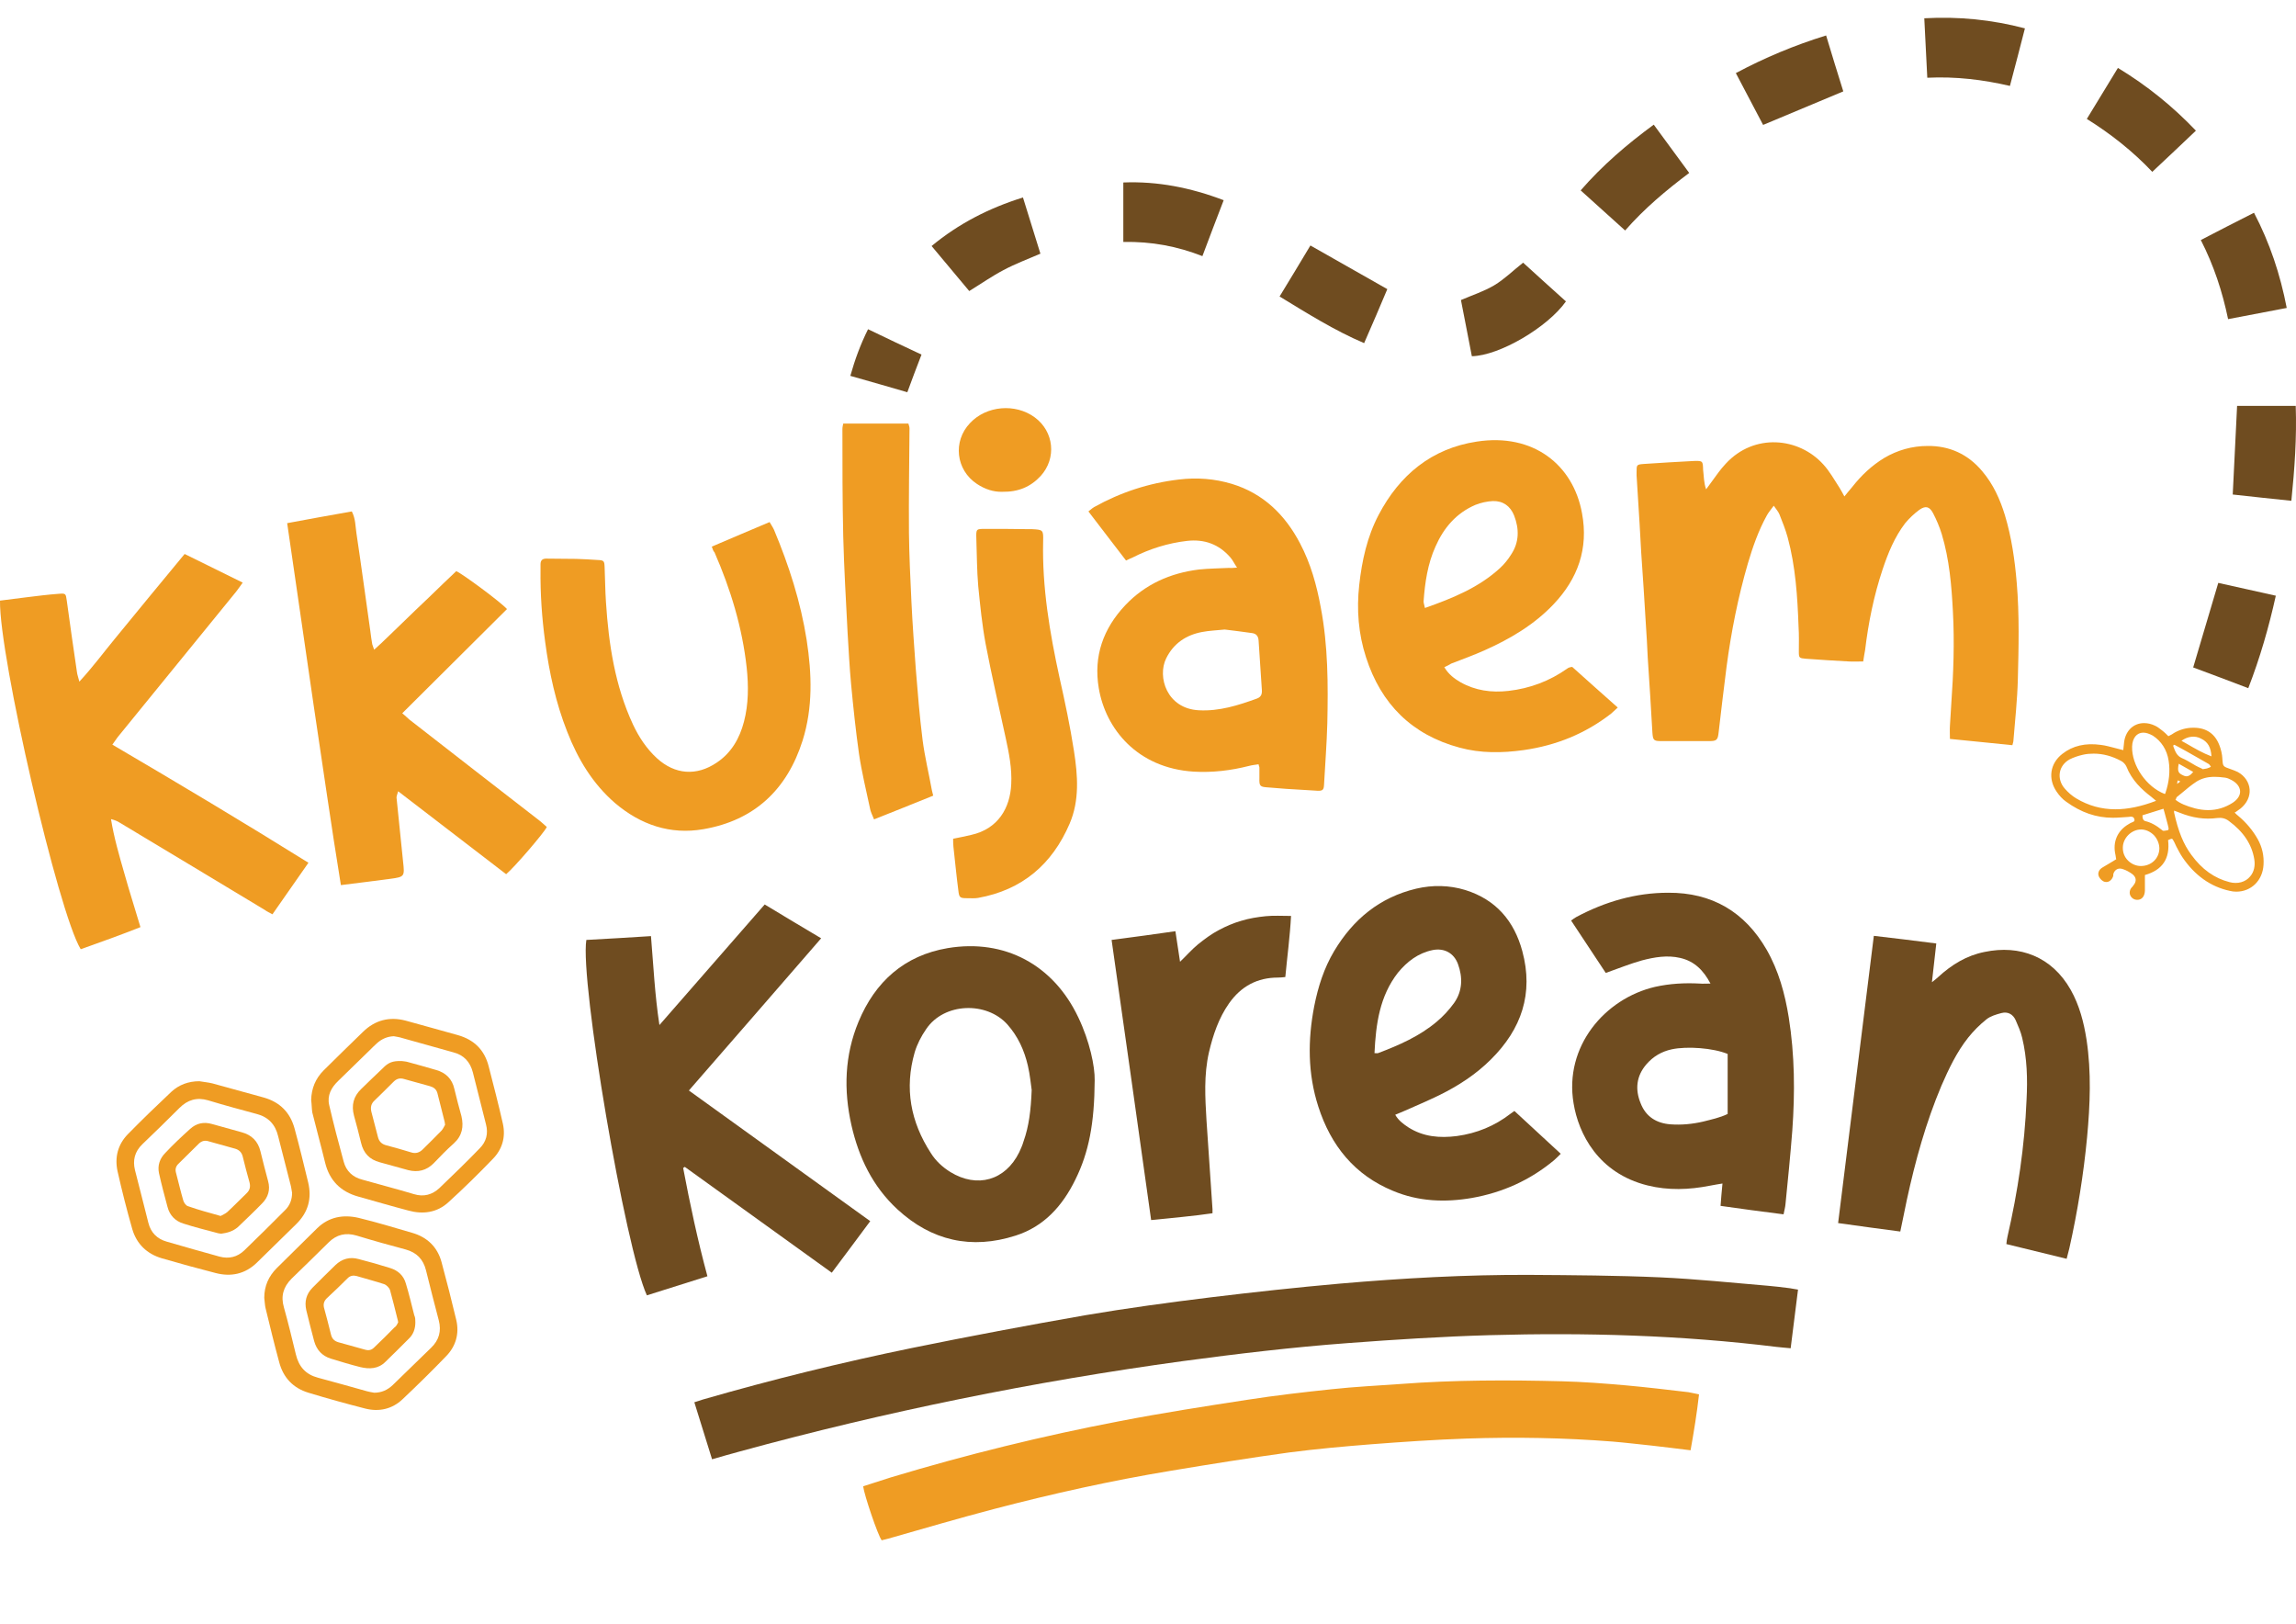 <?xml version="1.0" encoding="utf-8"?>
<!-- Generator: Adobe Illustrator 24.2.3, SVG Export Plug-In . SVG Version: 6.00 Build 0)  -->
<svg version="1.1" id="Layer_1" xmlns="http://www.w3.org/2000/svg" xmlns:xlink="http://www.w3.org/1999/xlink" x="0px" y="0px"
	 viewBox="0 0 841.9 595.3" style="enable-background:new 0 0 841.9 595.3;" xml:space="preserve">
<style type="text/css">
	.st0{fill-rule:evenodd;clip-rule:evenodd;fill:#EF9C23;}
	.st1{fill-rule:evenodd;clip-rule:evenodd;fill:#6F4C20;}
	.st2{fill:#EF9C23;}
</style>
<g>
	<path class="st0" d="M625.6,179.4c0.8-1.1,1.4-1.9,1.9-2.6c1.7-2.3,3.3-4.7,5.3-6.8c10.4-11.3,26.8-9.7,35.8,0.3
		c2.3,2.5,4,5.6,5.9,8.5c0.6,0.9,1,1.8,1.8,3.2c1.1-1.4,2-2.4,2.9-3.5c3.3-4.2,7.1-7.8,11.7-10.6c4.9-2.9,10.3-4.4,15.9-4.4
		c8-0.1,14.8,3,20,9.2c4.1,4.8,6.6,10.4,8.4,16.3c2.4,8,3.6,16.3,4.3,24.7c1,11.8,0.7,23.7,0.4,35.5c-0.2,7.4-1,14.8-1.6,22.1
		c0,0.6-0.2,1.1-0.4,1.9c-7.6-0.8-15.1-1.5-22.9-2.3c0-1.8-0.1-3.3,0-4.8c0.1-2.7,0.4-5.4,0.5-8.1c0.8-11.2,1.2-22.5,0.6-33.7
		c-0.5-9.6-1.3-19.2-4.1-28.5c-0.8-2.6-1.9-5.2-3.2-7.7c-1.3-2.4-2.7-2.8-5-1.2c-1.9,1.4-3.7,3.1-5.2,4.9c-3.9,5.1-6.3,11-8.3,17
		c-3.2,9.6-5.2,19.5-6.4,29.5c-0.2,1.3-0.5,2.6-0.7,4.2c-1.9,0-3.6,0.1-5.3,0c-5.3-0.3-10.6-0.6-15.8-1c-2.3-0.2-2.5-0.3-2.5-2.5
		c0-3.1,0.1-6.2-0.1-9.2c-0.4-11.1-1.1-22.1-4-32.8c-0.8-2.9-1.9-5.6-3-8.4c-0.4-1-1.2-1.9-2.1-3.2c-1,1.4-1.9,2.4-2.5,3.5
		c-3.1,5.6-5.2,11.6-7,17.7c-3.6,12.4-6.1,25-7.8,37.8c-1,8-2,16-2.9,24c-0.3,2.9-0.7,3.3-3.5,3.3c-5.9,0-11.7,0-17.6,0
		c-2.8,0-3-0.4-3.2-3.2c-0.5-9.1-1.1-18.2-1.7-27.3c-0.2-4.1-0.4-8.3-0.7-12.4c-0.5-8.7-1.1-17.5-1.7-26.2
		c-0.2-3.5-0.4-7.1-0.6-10.7c-0.4-5.9-0.7-11.7-1.1-17.6c0-0.4,0-0.8,0-1.2c0-2.7,0-2.8,2.6-3c6.1-0.4,12.3-0.8,18.4-1.1
		c3.3-0.1,3.3,0,3.4,3.3C624.8,174.6,624.7,176.8,625.6,179.4z"/>
	<path class="st0" d="M0,220.2c3.3-0.4,6.4-0.8,9.5-1.2c4-0.5,8-1,12-1.3c2.7-0.2,2.6-0.1,3,2.6c1.2,8.7,2.4,17.3,3.7,26
		c0.1,1,0.5,2,0.9,3.6c4.9-5.3,8.8-10.6,13-15.7c4.3-5.2,8.5-10.4,12.8-15.6c4.2-5.1,8.4-10.2,12.8-15.5c7.1,3.5,14,6.9,21.3,10.5
		c-0.9,1.2-1.6,2.3-2.4,3.3c-14.3,17.6-28.7,35.2-43,52.8c-0.8,0.9-1.4,2-2.4,3.3c24.2,14.2,48,28.4,71.9,43.3
		c-4.5,6.4-8.7,12.5-13.2,18.9c-1.1-0.6-2-1-2.8-1.6c-17.7-10.7-35.4-21.3-53.2-32c-0.9-0.6-2-1-3.2-1.3c1.1,6.8,3,13.3,4.9,19.9
		c1.8,6.5,3.9,12.9,5.9,19.7c-7.3,2.9-14.6,5.5-21.9,8.1C21.4,334.6-0.3,240.9,0,220.2z"/>
	<path class="st0" d="M623,511.2c-0.8,7.1-1.9,13.8-3.1,20.5c-5-0.6-9.5-1.2-14.1-1.7c-4.9-0.5-9.7-1.1-14.6-1.5
		c-17.8-1.4-35.6-1.7-53.3-1.1c-11.7,0.4-23.4,1.2-35.1,2.1c-10.1,0.8-20.1,1.7-30.1,3c-14.5,2-28.9,4.3-43.3,6.7
		c-21.8,3.6-43.4,8.4-64.8,14c-13,3.4-25.9,7.2-38.9,10.9c-0.8,0.2-1.7,0.4-2.4,0.6c-1.4-1.8-6.4-16.6-6.8-19.8
		c3.4-1.1,6.8-2.2,10.3-3.3c27.6-8.3,55.6-15.2,83.9-20.6c15.5-3,31-5.4,46.6-7.8c10.3-1.6,20.7-2.8,31.2-3.9
		c8.3-0.9,16.7-1.3,25-1.9c19.7-1.5,39.4-1.5,59.1-1c7.9,0.2,15.7,0.8,23.6,1.5c7.7,0.7,15.3,1.6,22.9,2.5
		C620.3,510.6,621.4,510.9,623,511.2z"/>
	<path class="st0" d="M453.6,208.1c-1.1-1.6-1.6-2.8-2.5-3.8c-4.2-4.8-9.5-6.7-15.8-6c-7,0.8-13.7,2.9-20,6.1
		c-0.7,0.3-1.4,0.6-2.4,1.1c-4.5-5.9-9.1-11.8-13.8-18c0.8-0.6,1.4-1.2,2.1-1.6c9.7-5.4,20-8.8,31.1-10.1c6.6-0.8,13.1-0.3,19.4,1.6
		c11.5,3.5,19.5,11.3,25,21.8c3.9,7.4,6.1,15.3,7.6,23.5c2.7,14.1,2.7,28.3,2.4,42.5c-0.2,7.5-0.8,15-1.2,22.5
		c-0.1,1.9-0.5,2.3-2.5,2.2c-3.8-0.2-7.7-0.5-11.5-0.7c-2.1-0.1-4.2-0.4-6.3-0.5c-3.2-0.2-3.5-0.4-3.4-3.5c0-1.3,0-2.5,0-3.8
		c0-0.3-0.2-0.5-0.3-1.2c-1.2,0.2-2.4,0.3-3.5,0.6c-6.7,1.7-13.4,2.5-20.3,2.1c-20.7-1.3-32.3-15.7-34.8-30.6
		c-2-11.8,1.7-21.9,9.7-30.4c7.3-7.7,16.5-11.8,27-13.1c3.7-0.4,7.5-0.4,11.2-0.6C451.3,208.3,452,208.2,453.6,208.1z M449.1,230.8
		c-3,0.3-5.7,0.4-8.3,0.9c-5.9,1.1-10.5,4.2-13.2,9.7c-3.3,6.7,0.2,18.4,12,19c7.5,0.4,14.4-1.8,21.3-4.3c1.6-0.6,1.9-1.7,1.8-3.2
		c-0.4-6-0.8-12.1-1.2-18.1c-0.1-1.5-0.8-2.5-2.4-2.7C455.7,231.6,452.3,231.2,449.1,230.8z"/>
	<path class="st0" d="M529.6,244.6c1.6,2.7,3.7,4.2,5.9,5.5c5.5,3.1,11.4,3.9,17.6,3.2c7.9-0.9,15.1-3.6,21.6-8.2
		c0.2-0.2,0.5-0.3,0.8-0.4c0.2-0.1,0.4-0.1,1-0.2c5.4,4.8,10.9,9.8,16.7,14.9c-1,0.9-1.7,1.6-2.4,2.2c-9.5,7.4-20.2,11.7-32.1,13.4
		c-7.9,1.1-15.8,1.2-23.5-0.9c-17.5-4.7-28.8-16-34.3-33.1c-2.8-8.6-3.5-17.5-2.5-26.5c1-9,2.9-17.7,7.1-25.7
		c7.7-14.7,19.5-24.4,36-26.9c20.7-3.2,35.4,8.5,38.6,26.3c2.4,12.9-1.5,23.9-10.4,33.3c-7.1,7.5-15.9,12.7-25.3,16.9
		c-4,1.8-8.2,3.3-12.3,4.9C531.5,243.7,530.7,244.1,529.6,244.6z M522.5,222.9c10.2-3.6,19.8-7.5,27.6-14.7c1.5-1.4,2.9-3.1,4-4.9
		c3-4.5,3-9.4,1.1-14.3c-1.4-3.5-4.1-5.4-7.8-5.3c-2.1,0.1-4.4,0.6-6.4,1.4c-7,3-11.6,8.4-14.6,15.2c-2.9,6.4-3.9,13.2-4.4,20.2
		C522,221.2,522.3,221.8,522.5,222.9z"/>
	<path class="st0" d="M105.3,191.8c8-1.5,15.8-2.9,23.7-4.3c1.4,2.7,1.3,5.4,1.7,8c1.8,12,3.4,24,5.1,35.9c0.2,1.6,0.4,3.2,0.7,4.8
		c0.1,0.5,0.4,1,0.7,2c3.7-3.3,6.9-6.6,10.2-9.7c3.3-3.2,6.6-6.4,10-9.6c3.3-3.2,6.6-6.4,9.9-9.5c2.2,0.9,16.4,11.4,18.6,13.9
		c-12.7,12.6-25.4,25.3-38.4,38.2c1.1,0.9,1.8,1.6,2.6,2.3c15.9,12.4,31.9,24.8,47.9,37.2c0.9,0.7,1.7,1.5,2.5,2.2
		c-0.9,2-11.8,14.7-14.9,17.3c-13-10-26.1-20-39.6-30.4c-0.3,1.1-0.6,1.7-0.6,2.3c0.8,7.8,1.6,15.7,2.4,23.5
		c0.6,5.4,0.6,5.6-4.7,6.3c-5.9,0.8-11.8,1.5-18.1,2.3c-3.6-22.1-6.7-44.1-10-66C111.8,236.4,108.6,214.4,105.3,191.8z"/>
	<path class="st0" d="M261,200.4c7.1-3,14-6,21.2-9c0.6,1.1,1.2,1.9,1.6,2.8c5.5,13.1,9.8,26.5,12,40.5c1.9,12.4,2.3,24.7-1.5,36.8
		c-5.7,18-17.7,29.3-36.4,32.5c-12.1,2.1-23-1.6-32.4-9.6c-8.2-7.1-13.6-16.1-17.5-26.1c-4.2-10.6-6.6-21.7-8.1-33
		c-1.2-8.8-1.8-17.6-1.7-26.4c0-0.7,0-1.3,0-2c0-1.4,0.6-2.1,2.1-2.1c3.7,0.1,7.3,0,11,0.1c2.6,0.1,5.2,0.2,7.8,0.4
		c2.3,0.1,2.5,0.3,2.6,2.5c0.2,4.3,0.2,8.7,0.5,13c1,15.4,3.3,30.6,9.9,44.8c2.2,4.7,5,8.9,8.8,12.4c6.6,6,14.5,6.6,21.9,1.6
		c5.4-3.6,8.4-8.9,10-15c1.7-6.5,1.7-13.2,1-19.8c-1.6-14.7-5.9-28.8-11.8-42.3C261.5,202,261.4,201.5,261,200.4z"/>
	<g>
		<path class="st1" d="M261.1,535c-2.2-7.1-4.3-13.8-6.5-20.9c1.1-0.3,2.1-0.7,3.1-1c25.3-7.3,50.9-13.6,76.7-18.9
			c21.1-4.3,42.3-8.3,63.5-12c15.3-2.6,30.8-4.7,46.3-6.6c15.7-1.9,31.3-3.6,47.1-5c23.1-2,46.3-3.3,69.5-3.2
			c16,0.1,32,0.2,47.9,0.9c13.3,0.6,26.5,2,39.7,3.1c2.4,0.2,4.8,0.5,7.2,0.8c1.1,0.1,2.2,0.4,3.7,0.6c-0.9,7.2-1.8,14.3-2.7,21.5
			c-1.9-0.2-3.6-0.3-5.2-0.5c-34.9-4.3-70-5.3-105.2-4.3c-17.3,0.5-34.6,1.6-51.9,2.9c-20.2,1.5-40.4,3.9-60.5,6.6
			c-54.8,7.5-109,18.5-162.4,33.1C267.9,533,264.7,534,261.1,535z"/>
		<path class="st1" d="M252.6,399.8c22.2,16,44.2,31.8,66.5,47.9c-4.8,6.5-9.4,12.6-14.1,18.9c-18.1-13-36-25.9-53.9-38.8
			c-0.2,0.1-0.4,0.3-0.6,0.4c2.5,13.2,5.3,26.4,8.9,39.7c-7.5,2.4-14.9,4.7-22.2,7c-7.9-17.1-24.6-115.2-22.2-130.3
			c7.8-0.4,15.6-0.9,23.7-1.4c0.9,10.8,1.4,21.5,3.1,32.6c13.1-15,25.8-29.5,38.6-44.2c6.8,4.1,13.6,8.2,20.7,12.4
			C284.9,362.7,268.8,381.2,252.6,399.8z"/>
		<path class="st1" d="M654,445.2c-7.9-1-15.4-2-23.1-3.1c0.2-2.7,0.4-5.3,0.7-8.2c-1.7,0.3-3.2,0.5-4.6,0.8
			c-7.6,1.5-15.3,1.8-22.9-0.1c-18.1-4.5-25.3-19-27.1-30.1c-3.5-20.8,11.4-38.4,29.9-42.7c5.4-1.2,10.8-1.5,16.4-1.2
			c1.1,0.1,2.3,0,3.9,0c-2.6-4.9-5.9-8.2-11.1-9.4c-4.7-1.1-9.4-0.3-14,0.9c-4.3,1.2-8.5,2.9-13.3,4.6c-4-6.1-8.3-12.6-12.7-19.2
			c0.7-0.5,1.3-1,1.9-1.3c10.5-5.6,21.7-8.9,33.7-8.9c16-0.1,28.1,7,36.1,20.9c4.4,7.7,6.7,16.1,8.1,24.8
			c2.2,13.8,2.3,27.6,1.3,41.5c-0.7,9-1.6,18-2.5,27C654.6,442.6,654.3,443.7,654,445.2z M633.5,386.4c-5.3-2.2-14.9-2.9-20.5-1.7
			c-3.7,0.8-6.8,2.6-9.3,5.5c-3.7,4.3-4.2,9.2-2.1,14.3c1.9,4.9,5.8,7.3,10.9,7.7c4.1,0.3,8.1-0.1,12-1c3.1-0.8,6.1-1.4,9-2.8
			C633.5,400.9,633.5,393.6,633.5,386.4z"/>
		<path class="st1" d="M555.3,407.3c5.6,5.2,11.2,10.3,17,15.7c-0.9,0.9-1.7,1.7-2.5,2.4c-8.8,7.3-18.8,11.8-30.1,13.8
			c-9.9,1.7-19.6,1.3-28.9-2.6c-14.1-5.8-22.8-16.6-27.4-30.9c-3.9-12.1-3.9-24.4-1.5-36.8c1.4-7.1,3.6-14,7.3-20.2
			c7-11.7,16.7-19.7,30.1-22.9c6-1.4,12.1-1.3,18,0.5c11.2,3.5,17.9,11.3,20.9,22.4c4.2,15.5-0.3,28.6-11.5,39.7
			c-5.5,5.5-12,9.7-18.9,13.1c-4.3,2.1-8.8,4-13.1,5.9c-1,0.4-1.9,0.8-3.1,1.3c1.2,2.1,3,3.4,4.8,4.6c5.5,3.5,11.5,4,17.8,3.2
			c7.3-1,13.9-3.7,19.7-8.2C554.3,408,554.7,407.7,555.3,407.3z M504,386.1c0.8,0,1.1,0.1,1.3,0c7.7-2.9,15.2-6.2,21.5-11.5
			c2.4-2,4.6-4.4,6.4-6.9c3.1-4.4,3.2-9.4,1.4-14.3c-1.5-4-5-5.9-9.2-5.1c-5.4,1.1-9.4,4.2-12.8,8.3
			C505.9,365.2,504.5,375.4,504,386.1z"/>
		<path class="st1" d="M687.1,343.1c7.8,0.9,15.2,1.8,22.9,2.8c-0.5,4.7-1,9.1-1.6,14.2c1.1-0.9,1.7-1.3,2.3-1.9
			c4.9-4.5,10.4-7.9,17-9.2c12.9-2.7,24.7,1.7,31.6,13.9c3.2,5.7,4.8,11.9,5.8,18.3c1.8,11.9,1.3,23.8,0.2,35.7
			c-1.3,13.7-3.5,27.3-6.5,40.7c-0.3,1.2-0.6,2.4-1,3.9c-7.4-1.8-14.7-3.6-22.1-5.4c0.1-1,0.2-1.9,0.4-2.7c3.8-16.5,6.3-33.2,7-50.2
			c0.4-7.6,0.2-15.2-1.6-22.7c-0.5-2.2-1.5-4.4-2.4-6.5c-1-2.2-2.9-3.2-5.2-2.6c-1.9,0.5-4,1.1-5.5,2.3c-2.5,2-4.7,4.2-6.7,6.7
			c-4.2,5.3-7.1,11.4-9.8,17.6c-5.7,13.5-9.6,27.6-12.7,41.9c-0.8,3.7-1.5,7.5-2.4,11.6c-7.6-1-15-2-22.8-3.1
			C678.4,413.3,682.7,378.4,687.1,343.1z"/>
		<path class="st1" d="M401.4,396.1c-0.1,15.7-2.1,26.3-7.1,36.4c-4.7,9.6-11.5,17.2-21.9,20.5c-16.2,5.2-30.8,1.9-43.3-9.6
			c-9.1-8.4-14.2-19-16.9-30.9c-2.9-12.9-2.5-25.6,2.6-37.9c6.1-14.7,16.8-24.3,32.7-27c21-3.5,38.8,6.2,47.9,25.4
			C399.6,381.8,401.5,391,401.4,396.1z M378.3,399.6c-0.3-1.9-0.6-5.5-1.4-8.9c-1.3-5.6-3.6-10.7-7.5-15.1
			c-7.6-8.5-23.2-8.1-29.8,1.7c-1.8,2.6-3.3,5.5-4.2,8.5c-3.8,13.2-1.5,25.5,5.9,36.9c1.8,2.9,4.3,5.2,7.2,7
			c9.8,6,20.1,3.1,25.2-7.2c0.6-1.3,1.2-2.6,1.6-4C377.3,412.9,378,407.1,378.3,399.6z"/>
		<path class="st1" d="M431,341.4c0.6,3.9,1.1,7.3,1.7,11.2c2.4-2.3,4.3-4.5,6.6-6.4c2.4-1.9,4.9-3.8,7.6-5.2
			c2.6-1.4,5.4-2.6,8.2-3.4c2.9-0.9,6-1.4,9-1.7c2.9-0.3,5.9-0.1,9.3-0.1c-0.4,7.6-1.4,14.9-2.1,22.4c-1,0.1-1.8,0.2-2.7,0.2
			c-7.6,0-13.5,3.2-17.9,9.4c-3.8,5.4-5.9,11.6-7.4,18c-1.9,8.3-1.4,16.6-0.9,25c0.7,10.8,1.5,21.7,2.2,32.5c0,0.4,0,0.8,0,1.5
			c-7.4,1.1-14.8,1.7-22.5,2.5c-4.8-34.3-9.6-68.3-14.5-102.7C415.5,343.6,423.2,342.5,431,341.4z"/>
	</g>
	<path class="st0" d="M349.5,307.5c2.5-0.5,4.5-0.9,6.6-1.4c9.9-2.2,14.3-9.9,14.7-18.6c0.3-5.7-0.8-11.3-2-16.8
		c-2.5-11.6-5.2-23.1-7.4-34.7c-1.3-7-2-14.1-2.7-21.1c-0.5-5.8-0.5-11.7-0.7-17.6c-0.1-3.4,0-3.4,3.3-3.4c5.3,0,10.6,0,15.9,0.1
		c0.4,0,0.8,0,1.2,0c4.1,0.2,4.2,0.3,4.1,4.4c-0.4,16.9,2.4,33.5,6,50c2,8.9,3.9,17.9,5.3,26.9c1.4,9,2.1,18.1-1.6,26.7
		c-6.4,14.9-17.4,24.3-33.6,27.2c-1.2,0.2-2.5,0.1-3.7,0.1c-2.9,0-3.2-0.1-3.5-2.9c-0.7-5.3-1.2-10.7-1.8-16
		C349.5,309.4,349.5,308.6,349.5,307.5z"/>
	<path class="st0" d="M309.2,155.3c8.1,0,15.9,0,23.9,0c0.2,0.8,0.4,1.2,0.4,1.7c-0.1,12.8-0.3,25.6-0.2,38.4
		c0.1,8.4,0.5,16.7,0.9,25.1c0.4,8.3,1,16.5,1.6,24.7c0.7,8.7,1.4,17.4,2.5,26.1c0.8,6.2,2.3,12.3,3.4,18.4c0.1,0.6,0.3,1.1,0.5,2
		c-7.1,2.9-14.2,5.7-21.7,8.7c-0.6-1.5-1.3-2.8-1.5-4.1c-1.4-6.6-3-13.1-4-19.8c-1.2-8.5-2.1-17-2.9-25.5c-0.6-6.3-0.9-12.7-1.3-19
		c-0.6-11.8-1.3-23.6-1.6-35.4c-0.3-13.1-0.3-26.2-0.3-39.3C308.9,156.6,309.1,155.8,309.2,155.3z"/>
	<path class="st0" d="M73.1,396.4c1.6,0.3,3.2,0.4,4.8,0.8c6.3,1.7,12.6,3.5,18.9,5.2c5.9,1.7,9.6,5.5,11.2,11.3
		c1.8,6.6,3.4,13.2,5,19.8c1.4,5.9,0,11-4.4,15.3c-4.8,4.7-9.6,9.4-14.4,14.1c-4.3,4.2-9.5,5.3-15.2,3.8c-6.6-1.7-13.2-3.5-19.7-5.4
		c-5.4-1.6-9.2-5.2-10.8-10.7c-2-7-3.8-14.1-5.4-21.2c-1.1-5.1,0.1-9.8,3.8-13.6c5.2-5.3,10.5-10.4,15.9-15.5
		C65.6,397.7,69.1,396.4,73.1,396.4z M107.1,437.3c-0.2-1-0.3-2.1-0.6-3.1c-1.5-5.9-3-11.7-4.5-17.6c-1-4.3-3.6-7.1-7.9-8.2
		c-5.9-1.6-11.9-3.2-17.8-5c-4.1-1.2-7.5-0.2-10.5,2.8c-4.5,4.5-9,8.9-13.6,13.3c-2.8,2.7-3.6,5.9-2.7,9.5
		c1.6,6.4,3.3,12.8,4.9,19.3c0.9,3.6,3.2,5.9,6.7,6.9c6.5,1.9,12.9,3.7,19.4,5.5c3.4,0.9,6.5,0.2,9.1-2.3c5-4.8,9.9-9.7,14.8-14.6
		C106.3,442,107.1,439.8,107.1,437.3z"/>
	<path class="st0" d="M114.1,403.3c0.1-4.3,1.6-7.9,4.6-10.9c4.8-4.7,9.6-9.5,14.4-14.1c4.4-4.3,9.7-5.7,15.7-4.1
		c6.4,1.7,12.8,3.6,19.1,5.3c6,1.7,9.8,5.5,11.3,11.5c1.8,7,3.6,13.9,5.2,21c1.1,5-0.3,9.5-3.8,13c-5.2,5.4-10.6,10.7-16.1,15.7
		c-4.2,3.9-9.4,4.6-14.8,3.1c-6.1-1.6-12.2-3.4-18.3-5.1c-6.5-1.8-10.6-5.9-12.2-12.5c-1.5-6.2-3.2-12.3-4.7-18.4
		C114.3,406.4,114.3,404.8,114.1,403.3z M144.4,379.9c-2.4,0.1-4.4,1-6.1,2.5c-0.9,0.8-1.8,1.7-2.7,2.6c-3.9,3.8-7.7,7.5-11.6,11.3
		c-2.5,2.4-4.1,5.3-3.3,8.8c1.6,6.9,3.4,13.8,5.3,20.7c0.9,3.5,3.3,5.8,6.9,6.7c6.3,1.8,12.6,3.4,18.9,5.3c3.6,1.1,6.7,0.2,9.3-2.2
		c5-4.8,10-9.6,14.8-14.6c2.4-2.4,3.2-5.4,2.3-8.8c-1.6-6.3-3.2-12.7-4.8-19c-1-3.9-3.3-6.4-7.2-7.4c-6.2-1.7-12.4-3.5-18.6-5.2
		C146.4,380.2,145.4,380.1,144.4,379.9z"/>
	<path class="st0" d="M96.9,475.8c0-4.3,1.6-7.9,4.6-10.9c4.9-4.9,9.9-9.7,14.8-14.6c4.3-4.2,9.6-5.1,15.2-3.8
		c6.6,1.6,13.2,3.6,19.7,5.5c5.5,1.6,9.2,5.2,10.7,10.7c1.9,7,3.7,14.1,5.4,21.2c1.2,5.1-0.2,9.7-3.7,13.3
		c-5.2,5.4-10.6,10.7-16,15.8c-3.8,3.6-8.6,4.7-13.7,3.4c-7-1.8-13.9-3.7-20.8-5.8c-5.6-1.7-9.2-5.5-10.7-11.1
		c-1.8-6.6-3.4-13.2-5-19.8C97.1,478.6,97.1,477.2,96.9,475.8z M137.2,510.6c2.7,0,4.9-1,6.8-2.8c4.7-4.6,9.4-9.1,14.1-13.7
		c2.9-2.8,3.8-6.1,2.8-10c-1.6-6.1-3.2-12.3-4.7-18.4c-1-4-3.4-6.5-7.4-7.6c-6-1.6-12.1-3.3-18-5.1c-4-1.2-7.4-0.4-10.3,2.5
		c-4.5,4.5-9.1,8.9-13.6,13.3c-3,3-4,6.4-2.8,10.5c1.6,5.7,3,11.5,4.4,17.3c1.1,4.5,3.6,7.3,8.1,8.5c6,1.6,12,3.3,18.1,5
		C135.3,510.3,136.3,510.4,137.2,510.6z"/>
	<g>
		<path class="st0" d="M776.5,315.5c-0.1-0.9-0.2-1.5-0.4-2.2c-1-4.4,0.7-8.3,4.6-10.5c0.4-0.2,0.8-0.5,1.3-0.6c1-0.4,1.3-1,1-2
			c-0.3-1-1-1.3-2-1.2c-2.1,0.2-4.2,0.4-6.3,0.4c-6.3,0.1-11.9-2.2-16.9-5.8c-1.3-0.9-2.5-2.2-3.4-3.5c-3-4.4-2.2-9.6,1.9-12.9
			c4-3.2,8.7-3.9,13.7-3.1c2.5,0.4,4.9,1.1,7.3,1.7c0.4,0.1,0.9,0.1,1.7,0.3c0.1-1.1,0.2-2,0.3-2.9c0.4-5.8,5.3-8.6,10.5-6.1
			c1,0.5,1.9,1.3,2.8,2c0.7,0.6,1.4,1.3,2.2,2c1-0.5,1.8-0.9,2.6-1.4c2-1.2,4.2-1.8,6.6-1.8c4.3-0.1,7.4,1.9,9,5.9
			c0.6,1.5,0.9,3.1,1.1,4.7c0.3,3.4,0.2,3.4,3.6,4.5c0.8,0.3,1.6,0.6,2.4,1c5,2.8,5.5,8.6,1,12.2c-0.8,0.6-1.7,1.2-2.9,2
			c0.8,0.7,1.3,1.3,2,1.8c2.9,2.3,5.2,5.1,7,8.4c1.5,2.8,2.2,5.7,2,8.9c-0.3,6.2-5.4,10.3-11.5,9c-7.3-1.6-12.8-6-17-12.1
			c-1.1-1.7-1.9-3.5-2.8-5.3c-1.1-2.1-1.1-2.1-3.7-0.9c0.9,6.5-1.5,11-8.5,12.6c0,2.1,0,4.2,0,6.3c0,1.6-0.8,2.5-2.1,2.5
			c-1.5-0.1-2.4-1.6-1.8-2.9c0.2-0.4,0.6-0.8,0.9-1.1c1.7-1.9,1.5-4-0.6-5.4c-1-0.7-2.1-1.3-3.3-1.8c-2.1-0.9-4,0-4.7,2.3
			c-0.1,0.3-0.1,0.6-0.2,0.8c-0.4,1-1.1,1.8-2.2,1.5c-0.7-0.2-1.5-0.9-1.8-1.6c-0.4-0.9,0.1-1.8,1.1-2.4
			C772.9,317.7,774.6,316.6,776.5,315.5z M796.5,296.2c0,1-0.1,1.4,0,1.9c1.2,5.7,3,11.1,6.5,15.9c3.6,4.9,8.2,8.6,14.3,10.1
			c6.1,1.6,11.1-3,10-9.2c-1-6.2-4.7-10.8-9.6-14.5c-1.5-1.1-3-1.5-4.9-1.2c-4.7,0.7-9.2-0.2-13.5-2
			C798.5,296.9,797.7,296.7,796.5,296.2z M791.3,293.7c0-0.2,0-0.4-0.1-0.5c-0.6-0.6-1.3-1.1-2-1.6c-3.8-2.9-7.1-6.2-8.8-10.8
			c-0.4-1-1.3-1.9-2.3-2.4c-4.5-2.4-9.4-3.3-14.5-2.3c-1.8,0.3-3.6,0.9-5.1,1.8c-4.5,2.6-5.4,7.9-2,11.8c1.2,1.4,2.7,2.7,4.4,3.7
			c9.9,5.9,20,4.8,30.2,0.9C791.2,294.1,791.3,293.9,791.3,293.7z M796.8,293.4c1.8,1.6,4.3,2.7,8.1,3.7c5.1,1.3,9.9,0.7,14.3-2.2
			c4.4-2.8,4-7.3-0.7-9.6c-0.8-0.4-1.6-0.8-2.4-0.9c-3.8-0.6-7.5-0.6-10.8,1.5c-2.6,1.7-5,3.8-7.4,5.9
			C797.4,292.2,797.1,292.9,796.8,293.4z M794,291.9c0.2-0.3,0.5-0.5,0.7-0.9c1.4-4,1.9-8.1,1.2-12.2c-0.6-4-2.7-7.4-6.2-9.7
			c-4.4-2.8-8.4-0.6-8.6,4.5C780.9,281,786.7,289.3,794,291.9z M785,318.2c4.2,0,7.4-3,7.5-7.1c0.1-4-3.4-7.7-7.4-7.7
			c-3.9,0-7.4,3.5-7.4,7.4C777.6,314.9,780.9,318.1,785,318.2z M807.7,282.7c0.9-0.2,1.6-0.2,2.2-0.4c0.7-0.2,1.3-0.6,1.9-0.9
			c-0.5-0.6-0.8-1.5-1.4-1.9c-3.4-2-6.9-3.9-10.3-5.8c-0.8-0.4-1.5-0.9-2.3-1.2c-0.4-0.1-1-0.1-1.3,0.1c-0.3,0.2-0.4,0.9-0.3,1.3
			c0.7,1.9,1.3,3.7,3.5,4.7c2.1,0.9,4,2.2,6.1,3.3C806.5,282.2,807.2,282.5,807.7,282.7z M784.9,298.3c-0.1,1.7,0.2,2.9,1.4,3.3
			c2.4,0.7,4.3,1.9,6.2,3.5c0.5,0.4,1.8,0.1,2.7-0.1c0.3-0.1,0.7-1,0.6-1.4c-0.6-2.6-1.3-5.1-2.1-8
			C790.6,296.5,787.8,297.4,784.9,298.3z M811.6,278.3c0-3.6-0.9-6.5-4.2-8.2c-2.8-1.4-6.1-0.9-8.8,1.5
			C803,274.1,806.9,276.7,811.6,278.3z M798.4,279c-1,4-0.6,4.9,2.1,6.1c1.6,0.7,3.1,0.1,4.8-2.3C803.1,281.6,800.9,280.3,798.4,279
			z M800.8,286.5c-1.2-0.6-1.9-1-2.8-1.5c-0.2,1.4-0.3,2.3-0.5,3.2c0.2,0.1,0.4,0.2,0.6,0.3C798.8,288,799.5,287.5,800.8,286.5z"/>
		<path class="st2" d="M783.7,329.9l-0.1,0c-0.9,0-1.8-0.5-2.3-1.3c-0.5-0.8-0.5-1.7-0.1-2.6c0.2-0.4,0.5-0.7,0.8-1l0.2-0.3
			c0.7-0.8,1-1.6,0.9-2.4c-0.1-0.7-0.6-1.4-1.3-1.9c-1-0.7-2-1.3-3.2-1.7c-1.7-0.7-3.2,0-3.7,1.8c0,0.1,0,0.2,0,0.3
			c0,0.2,0,0.4-0.1,0.6c-0.6,1.5-1.8,2.2-3,1.9c-0.9-0.2-1.8-1.1-2.2-2c-0.5-1.2,0-2.5,1.4-3.3c1.2-0.7,2.4-1.4,3.7-2.2l1.3-0.8
			l-0.1-0.3c-0.1-0.5-0.1-0.9-0.2-1.3c-1.1-4.7,0.7-8.9,4.9-11.3c0.4-0.3,0.9-0.5,1.4-0.7c0.7-0.3,0.8-0.5,0.6-1.2
			c-0.2-0.6-0.6-0.8-1.3-0.8l-0.9,0.1c-1.8,0.1-3.7,0.3-5.5,0.3l-0.2,0c-6,0-11.6-1.9-17.1-5.9c-1.3-0.9-2.5-2.2-3.5-3.7
			c-3.2-4.7-2.4-10.3,2.1-13.8c3.8-3,8.5-4.1,14.2-3.3c1.7,0.2,3.4,0.7,5,1.1c0.8,0.2,1.6,0.4,2.3,0.6c0.3,0.1,0.5,0.1,0.9,0.2
			l0-0.3c0.1-0.7,0.1-1.3,0.2-1.9c0.3-4.6,3.3-7.7,7.4-7.7c1.3,0,2.7,0.3,4.1,1c0.9,0.4,1.7,1.1,2.5,1.7l0.5,0.4
			c0.5,0.4,1,0.9,1.5,1.4l0.3,0.3l0.4-0.2c0.6-0.3,1.2-0.6,1.7-1c2.1-1.2,4.4-1.9,7-1.9l0.2,0c4.6,0,7.8,2.2,9.4,6.4
			c0.6,1.5,1,3.2,1.1,4.9l0,0.2c0.2,2.7,0.2,2.7,3.1,3.7c0.8,0.3,1.7,0.6,2.5,1c2.6,1.4,4.2,3.8,4.4,6.4c0.2,2.6-1,5.1-3.3,7
			c-0.6,0.4-1.1,0.8-1.8,1.3l-0.4,0.2l0.1,0.1c0.4,0.4,0.8,0.8,1.2,1.1c3,2.5,5.4,5.4,7.2,8.6c1.6,2.9,2.3,6,2.1,9.3
			c-0.3,5.8-4.5,9.9-10,9.9c-0.8,0-1.6-0.1-2.4-0.3c-7-1.5-12.9-5.7-17.4-12.4c-0.8-1.2-1.5-2.6-2.2-3.9c-0.2-0.5-0.5-1-0.7-1.5
			c-0.4-0.8-0.7-1.3-0.9-1.3c-0.3,0-0.8,0.2-1.4,0.5c0.8,6.8-2.1,11-8.5,12.8l0,1.3c0,1.5,0,3,0,4.5
			C786.4,328.6,785.4,329.9,783.7,329.9z M777.3,317c0.6,0,1.2,0.1,1.9,0.4c1.2,0.5,2.3,1.1,3.4,1.9c1.1,0.8,1.8,1.8,2,2.9
			c0.1,1.2-0.3,2.4-1.3,3.5l-0.3,0.3c-0.2,0.2-0.4,0.4-0.5,0.7c-0.2,0.4-0.2,0.8,0.1,1.2c0.2,0.4,0.7,0.6,1.1,0.7l0.1,0.7v-0.7
			c1.1,0,1.3-1.1,1.3-1.8c0-1.5,0-3,0-4.5l0-2.4l0.5-0.1c6.3-1.5,8.8-5.4,7.9-11.8l-0.1-0.5l0.5-0.2c1.2-0.6,1.9-0.8,2.5-0.8
			c1.1,0,1.5,0.8,2.1,2.1c0.3,0.5,0.5,1,0.7,1.5c0.6,1.3,1.3,2.6,2.1,3.8c4.4,6.5,9.8,10.3,16.5,11.8c0.7,0.1,1.4,0.2,2.1,0.2
			c4.7,0,8.3-3.6,8.6-8.6c0.2-3-0.5-5.8-2-8.5c-1.7-3-4-5.8-6.8-8.1c-0.4-0.4-0.8-0.7-1.3-1.2L817,298l1.8-1.3
			c0.6-0.4,1.2-0.8,1.7-1.2c1.9-1.5,2.9-3.6,2.8-5.7c-0.2-2.1-1.5-4-3.7-5.2c-0.7-0.4-1.6-0.7-2.3-0.9c-3.6-1.2-3.8-1.4-4.1-4.9
			l0-0.2c-0.1-1.6-0.5-3.2-1-4.5c-1.4-3.6-4.1-5.5-8.1-5.5c-2.5,0-4.5,0.6-6.4,1.7c-0.6,0.3-1.2,0.6-1.8,1l-1.3,0.7l-1.1-1
			c-0.5-0.5-1-0.9-1.5-1.3l-0.5-0.4c-0.7-0.6-1.4-1.2-2.2-1.5c-1.2-0.6-2.3-0.9-3.5-0.9c-3.3,0-5.7,2.6-6,6.4c0,0.6-0.1,1.2-0.2,1.9
			l-0.2,1.8l-1.5-0.2c-0.4-0.1-0.7-0.1-1-0.2c-0.8-0.2-1.6-0.4-2.4-0.6c-1.6-0.4-3.2-0.8-4.8-1.1c-5.3-0.8-9.6,0.2-13.1,3
			c-3.8,3.1-4.6,7.9-1.8,11.9c0.9,1.4,2,2.5,3.2,3.3c5.3,3.8,10.6,5.6,16.3,5.6l0.2,0c1.8,0,3.6-0.2,5.4-0.3l0.9-0.1
			c1.4-0.1,2.3,0.5,2.7,1.7c0.5,1.4,0,2.4-1.4,2.9c-0.4,0.2-0.8,0.4-1.2,0.6c-3.6,2-5.2,5.7-4.2,9.7c0.1,0.4,0.2,0.9,0.3,1.4
			l0.2,1.3l-2.1,1.2c-1.3,0.8-2.5,1.5-3.7,2.2c-0.4,0.2-1.1,0.7-0.7,1.5c0.2,0.5,0.8,1.1,1.3,1.2c0.8,0.2,1.2-0.8,1.3-1.1
			c0-0.1,0-0.2,0-0.3c0-0.2,0-0.3,0.1-0.5C774.1,318.1,775.5,317,777.3,317z M819.7,325.2c-0.8,0-1.7-0.1-2.6-0.3
			c-5.8-1.5-10.7-5-14.7-10.4c-3.1-4.2-5.1-9.2-6.6-16.2c-0.1-0.4-0.1-0.7,0-1.2c0-0.2,0-0.5,0-0.9v-1l2.1,0.7
			c0.7,0.2,1.2,0.4,1.7,0.6c4.6,1.9,8.9,2.5,13.1,1.9c2-0.3,3.7,0.2,5.4,1.4c5.7,4.2,8.9,9.1,9.9,15c0.5,2.8-0.2,5.5-1.8,7.4
			C824.6,324.1,822.3,325.2,819.7,325.2z M797.2,297.2c0,0.3,0,0.6,0,0.7c1.5,6.8,3.4,11.6,6.4,15.6c3.8,5.2,8.4,8.5,13.9,9.9
			c3,0.8,5.9,0,7.6-2.1c1.4-1.6,1.9-3.9,1.5-6.3c-0.9-5.5-4-10.1-9.3-14c-1.3-1-2.7-1.3-4.3-1.1c-4.5,0.6-9,0-13.9-2
			c-0.5-0.2-1-0.4-1.6-0.6L797.2,297.2z M785.1,318.9L785.1,318.9c-2.3,0-4.3-0.9-5.8-2.4c-1.5-1.5-2.3-3.5-2.3-5.7
			c0.1-4.3,3.8-8.1,8.1-8.1h0c2.1,0,4.2,0.9,5.7,2.5c1.6,1.6,2.4,3.8,2.4,5.9C793.1,315.5,789.6,318.9,785.1,318.9z M785.1,303.4
			l0,0.7c-3.5,0-6.7,3.1-6.7,6.7c0,1.8,0.6,3.4,1.9,4.7c1.2,1.2,2.9,2,4.7,2l0,0c3.8,0,6.7-2.7,6.8-6.4c0-1.7-0.7-3.5-2-4.9
			c-1.3-1.3-3-2.1-4.7-2.1V303.4z M793.4,305.9C793.4,305.9,793.4,305.9,793.4,305.9c-0.5,0-1-0.1-1.3-0.4c-2.1-1.7-4-2.7-6-3.3
			c-2.1-0.6-2-3.2-1.9-4l0-0.5l10-3.1l0.8,2.8c0.6,2,1.1,4,1.5,5.9c0.2,0.7-0.3,2-1.1,2.2C794.7,305.8,794,305.9,793.4,305.9z
			 M793,304.5c0,0,0.1,0.1,0.4,0.1h0c0.5,0,1.3-0.2,1.7-0.3c0,0,0.1-0.4,0.1-0.6c-0.4-1.9-1-3.8-1.5-5.8l-0.4-1.4l-7.7,2.4
			c0,1.6,0.5,1.9,0.9,2.1C788.7,301.5,790.7,302.6,793,304.5L793,304.5z M809.8,298.4L809.8,298.4c-1.7,0-3.4-0.2-5.1-0.7
			c-4-1-6.6-2.2-8.4-3.9l-0.4-0.4l0.3-0.5c0.1-0.1,0.2-0.3,0.3-0.5c0.2-0.4,0.5-0.9,0.9-1.3c0.5-0.4,1.1-0.9,1.6-1.3
			c1.9-1.6,3.8-3.2,5.9-4.6c2-1.3,4.4-2,7.3-2c1.2,0,2.5,0.1,4.1,0.3c0.9,0.1,1.8,0.5,2.6,0.9c2.5,1.2,4,3.2,4.1,5.3
			c0.1,2.1-1.1,4.1-3.4,5.6C816.6,297.5,813.3,298.4,809.8,298.4z M797.7,293.2c1.6,1.3,3.9,2.3,7.3,3.2c1.6,0.4,3.2,0.6,4.7,0.6
			l0,0c3.2,0,6.2-0.9,9-2.7c1.8-1.2,2.8-2.7,2.7-4.3c-0.1-1.6-1.3-3.1-3.3-4.1c-0.7-0.4-1.5-0.7-2.2-0.8c-1.5-0.2-2.7-0.3-3.9-0.3
			c-2.6,0-4.7,0.6-6.5,1.7c-2,1.3-3.9,2.9-5.8,4.5c-0.5,0.4-1.1,0.9-1.6,1.3C798.1,292.5,797.9,292.9,797.7,293.2
			C797.7,293.2,797.7,293.2,797.7,293.2z M775.7,298.1L775.7,298.1c-5.5,0-10.4-1.4-15.2-4.2c-1.6-1-3.2-2.3-4.5-3.9
			c-1.8-2.1-2.5-4.5-2.1-7c0.4-2.4,2-4.5,4.3-5.9c1.5-0.9,3.3-1.5,5.3-1.9c5-1,10.1-0.2,15,2.4c1,0.5,2.1,1.6,2.6,2.8
			c1.8,4.7,5.4,8,8.6,10.5c0.7,0.5,1.4,1.1,2,1.7c0.3,0.3,0.3,0.6,0.3,0.8l0,0.2L792,294c-0.1,0.3-0.3,0.7-0.6,0.8
			C785.6,297.1,780.5,298.1,775.7,298.1z M767.7,276.3c-1.3,0-2.6,0.1-3.9,0.4c-1.8,0.4-3.5,1-4.9,1.7c-2,1.1-3.3,2.9-3.6,4.9
			c-0.3,2,0.3,4.1,1.8,5.8c1.2,1.4,2.7,2.7,4.2,3.6c4.5,2.7,9.3,4,14.4,4h0c4.5,0,9.4-1,14.9-3.1c0,0,0,0,0,0c0,0,0,0,0,0
			c-0.6-0.5-1.2-1-1.8-1.5c-3.4-2.6-7.1-6-9.1-11.1c-0.3-0.7-1.1-1.6-1.9-2C774.5,277.2,771.1,276.3,767.7,276.3z M794.2,292.7
			l-0.5-0.2c-7.5-2.7-13.6-11.3-13.3-18.9c0.1-3.9,2.3-6.5,5.5-6.5c1.3,0,2.8,0.5,4.1,1.4c3.5,2.3,5.8,5.8,6.5,10.2
			c0.6,4,0.2,8.3-1.2,12.6c-0.1,0.4-0.4,0.6-0.6,0.9c-0.1,0.1-0.1,0.1-0.2,0.2L794.2,292.7z M785.9,268.6c-2.4,0-4,2-4.1,5.1
			c-0.2,6.9,5.2,14.8,12,17.4c0.1-0.1,0.2-0.2,0.2-0.3c1.4-4.1,1.8-8.1,1.2-11.9c-0.6-4-2.7-7.2-5.8-9.2
			C788.1,269,787,268.6,785.9,268.6z M798.2,289.3l-1.5-0.7l0.7-4.7l0.7,0.4c-1.1-1.2-1-2.8-0.3-5.5l0.1-0.6
			c-1.2-1.1-1.7-2.5-2.3-3.9c-0.3-0.8-0.1-1.8,0.4-2.2c0.4-0.3,0.9-0.4,1.2-0.4c0.1,0,0.2,0,0.3,0l0.6-0.6c2.9-2.6,6.5-3.2,9.6-1.6
			c3.2,1.6,4.6,4.4,4.6,8.8l0,1l-0.9-0.3c-0.4-0.1-0.8-0.3-1.2-0.5c0.2,0.1,0.4,0.2,0.6,0.4c0.6,0.3,0.9,0.9,1.3,1.5
			c0.1,0.2,0.2,0.4,0.4,0.6l0.5,0.7l-0.8,0.4c-0.2,0.1-0.4,0.2-0.6,0.3c-0.5,0.2-0.9,0.5-1.5,0.7c-0.5,0.2-1,0.2-1.5,0.3
			c-0.2,0-0.5,0.1-0.8,0.1l-0.2,0l-0.7-0.3c-0.2-0.1-0.5-0.2-0.7-0.3l-0.3,0.4c-1.4,1.9-2.7,2.9-4.1,2.9l0,0c-0.1,0-0.3,0-0.4,0
			l0.7,0.4L798.2,289.3z M798.5,286.1l-0.2,1.3l1.2-0.9L798.5,286.1z M798.9,280c-0.6,3-0.1,3.5,1.9,4.4c1.2,0.5,2.2,0.1,3.4-1.4
			L798.9,280z M797.3,273.1c-0.2,0-0.3,0-0.3,0c0,0.1-0.1,0.4-0.1,0.5c0.7,1.9,1.3,3.5,3.1,4.3c1.4,0.6,2.8,1.4,4.1,2.2
			c0.7,0.4,1.3,0.8,2,1.1c0.4,0.2,0.9,0.4,1.3,0.6l0.3,0.2c0.2,0,0.4-0.1,0.6-0.1c0.5-0.1,0.9-0.1,1.3-0.3c0.4-0.1,0.8-0.3,1.1-0.5
			c0,0,0,0,0,0c-0.3-0.4-0.5-0.8-0.8-1c-2.6-1.5-5.3-3-7.9-4.5l-2.9-1.6c-0.6-0.3-1.1-0.6-1.7-0.9
			C797.5,273.1,797.4,273.1,797.3,273.1z M799.9,271.6c0.6,0.3,1.2,0.7,1.8,1c3.1,1.8,6,3.5,9.2,4.7c-0.2-3.3-1.3-5.3-3.8-6.5
			C804.9,269.6,802.2,269.9,799.9,271.6z"/>
	</g>
	<path class="st0" d="M367.5,180.3c-3.1,0.1-6.3-0.9-9.3-2.9c-7.7-5.1-8.9-15.6-2.5-22.3c6-6.4,16.6-7.3,23.7-2.1
		c7.1,5.2,8.1,15,2.2,21.5C377.9,178.5,373.4,180.4,367.5,180.3z"/>
	<path class="st1" d="M765.2,43.6c3.9-6.4,7.6-12.5,11.4-18.7c10.7,6.5,20,14,28.6,23c-5.3,5.1-10.6,10-16,15.1
		C782,55.4,774,49.1,765.2,43.6z"/>
	<path class="st1" d="M834.5,218.4c-2.6,11.7-5.8,22.8-10.1,33.9c-6.9-2.6-13.6-5.2-20.2-7.6c3.1-10.4,6.1-20.6,9.2-31
		C820.3,215.2,827.2,216.8,834.5,218.4z"/>
	<path class="st1" d="M807,88c6.6-3.4,12.9-6.7,19.5-10c5.8,11.1,9.6,22.5,12,34.9c-7.2,1.4-14.2,2.7-21.5,4.1
		C814.9,106.9,811.8,97.4,807,88z"/>
	<path class="st1" d="M619.4,63.4c-8.5,6.4-16.4,13-23.5,21.1c-5.5-5-10.8-9.7-16.3-14.7c8-9.2,17-16.9,26.8-24.1
		C610.7,51.6,615,57.4,619.4,63.4z"/>
	<path class="st1" d="M375.1,72.4c2.2,7.1,4.3,13.8,6.4,20.6c-4.6,2-9.2,3.7-13.5,6c-4.2,2.2-8.2,5-12.6,7.7
		c-4.4-5.3-9-10.8-13.8-16.5C351.5,82,362.6,76.3,375.1,72.4z"/>
	<path class="st1" d="M480.5,90c9.5,5.4,18.7,10.6,28.2,16c-2.7,6.4-5.5,13-8.5,19.8c-11-4.7-20.8-10.9-31-17.1
		C473.1,102.3,476.8,96.2,480.5,90z"/>
	<path class="st1" d="M646.5,45.8c-3.3-6.2-6.6-12.5-10-19c10.7-5.7,21.5-10.2,33.1-13.8c2.1,7,4.2,13.8,6.3,20.5
		C666.1,37.6,656.5,41.6,646.5,45.8z"/>
	<path class="st1" d="M411.9,88.7c0-7.4,0-14.5,0-21.8c12.6-0.5,24.7,1.9,36.8,6.5c-2.6,6.8-5.2,13.5-7.8,20.5
		C431.7,90.3,422.3,88.5,411.9,88.7z"/>
	<path class="st1" d="M574.2,110.5c-6.7,9.5-24.4,19.9-34.5,20.1c-1.3-6.9-2.7-13.8-4-20.6c4.2-1.8,8.5-3.2,12.2-5.4
		c3.7-2.2,6.9-5.4,10.6-8.3C563.5,100.9,568.9,105.7,574.2,110.5z"/>
	<path class="st1" d="M742.5,10.4c-1.8,7.1-3.6,13.9-5.5,21.1c-9.9-2.3-19.8-3.5-30.3-3c-0.4-7.4-0.7-14.4-1.1-21.8
		C718.2,6,730.3,7.2,742.5,10.4z"/>
	<path class="st1" d="M840.2,183.6c-7.5-0.8-14.5-1.5-21.5-2.3c0.5-10.9,1.1-21.5,1.6-32.5c7,0,14.1,0,21.5,0
		C842.2,160.4,841.4,171.8,840.2,183.6z"/>
	<path class="st1" d="M332.7,143.8c-6.9-2-13.8-4-20.9-6c1.7-6,3.7-11.5,6.5-17.1c6.6,3.2,13,6.2,19.6,9.3
		C336.1,134.7,334.4,139.1,332.7,143.8z"/>
	<path class="st0" d="M81.1,452.3c-0.5-0.1-1.1-0.1-1.6-0.3c-4.1-1.1-8.2-2.1-12.2-3.4c-3-0.9-5.1-3-5.9-6.2
		c-1.1-4.1-2.2-8.2-3.1-12.3c-0.6-2.8,0.3-5.4,2.3-7.4c2.9-3.1,6-6,9.1-8.8c2.3-2.1,5-2.7,8.1-1.8c3.6,1,7.2,2,10.8,3
		c3.7,1,6,3.3,6.9,7c0.9,3.6,1.8,7.3,2.8,10.9c0.9,3.2,0,6-2.2,8.2c-2.9,3-5.9,5.8-8.9,8.7C85.3,451.5,83.3,452,81.1,452.3z
		 M80.9,445.8c0.7-0.4,1.7-0.8,2.4-1.4c2.5-2.3,4.8-4.7,7.2-7c1.1-1.1,1.4-2.3,1-3.9c-0.9-3.1-1.7-6.3-2.5-9.5
		c-0.4-1.6-1.4-2.5-2.9-2.9c-3.2-0.9-6.5-1.8-9.7-2.7c-1.3-0.4-2.4-0.1-3.4,0.8c-2.5,2.5-5.1,5-7.6,7.5c-0.9,0.9-1.2,1.9-0.9,3.1
		c0.9,3.4,1.7,6.9,2.7,10.3c0.2,0.8,1,1.9,1.7,2.1C72.8,443.6,76.7,444.6,80.9,445.8z"/>
	<path class="st0" d="M147.3,389c0.5,0.1,1.5,0.1,2.4,0.4c3.4,0.9,6.8,1.9,10.3,2.9c3.5,1,5.8,3.3,6.6,6.9c0.8,3.4,1.7,6.7,2.6,10
		c0.9,3.8,0.3,7.2-2.8,10c-2.6,2.3-5,4.8-7.4,7.3c-2.6,2.6-5.7,3.4-9.3,2.5c-3.5-0.9-7-2-10.5-2.9c-3.7-1-5.9-3.3-6.8-7.1
		c-0.8-3.4-1.7-6.7-2.6-10c-1-3.8-0.2-7,2.6-9.7c2.6-2.5,5.2-5.1,7.9-7.6C142.4,389.5,144,388.9,147.3,389z M163.2,412.4
		c-0.1-0.7-0.1-1-0.2-1.3c-0.9-3.4-1.7-6.9-2.6-10.3c-0.4-1.5-1.4-2.2-2.8-2.6c-3.1-0.9-6.3-1.7-9.4-2.6c-1.6-0.5-2.8-0.1-3.9,1
		c-2.3,2.3-4.6,4.6-7,6.9c-1.3,1.2-1.5,2.6-1.1,4.2c0.8,3.1,1.6,6.1,2.4,9.2c0.4,1.6,1.4,2.6,3.1,3c3.1,0.8,6.1,1.7,9.1,2.6
		c1.6,0.5,3,0.1,4.2-1.1c2.3-2.3,4.7-4.6,6.9-6.9C162.5,413.8,162.9,412.9,163.2,412.4z"/>
	<path class="st0" d="M152.3,484.8c0,2.3-0.7,4.4-2.4,6c-2.9,2.9-5.7,5.7-8.6,8.5c-2.6,2.6-5.9,2.7-9.2,1.9c-3.6-0.9-7.2-2-10.8-3.1
		c-3.2-1-5.2-3.2-6.1-6.4c-1-3.8-2-7.6-2.9-11.4c-0.7-3.1,0-5.9,2.3-8.2c2.8-2.8,5.6-5.6,8.4-8.3c2.4-2.3,5.3-3.1,8.5-2.2
		c3.9,1,7.8,2.1,11.6,3.3c2.9,0.9,4.9,2.8,5.7,5.6c1.2,3.9,2.1,7.8,3.1,11.7C152.3,483,152.3,483.9,152.3,484.8z M146,484.8
		c-0.1-0.6-0.1-0.8-0.2-1c-0.9-3.6-1.8-7.3-2.8-10.9c-0.3-0.8-1.3-1.8-2.1-2.1c-3.4-1.1-6.8-2-10.2-3c-1.2-0.3-2.3-0.1-3.2,0.8
		c-2.5,2.5-5.1,5-7.7,7.4c-1,1-1.3,2.1-1,3.4c0.9,3.3,1.8,6.7,2.6,10c0.4,1.5,1.3,2.3,2.7,2.7c3.2,0.9,6.5,1.8,9.7,2.7
		c1.4,0.4,2.4,0.2,3.4-0.8c2.5-2.4,5-4.8,7.4-7.3C145.3,486.3,145.7,485.4,146,484.8z"/>
</g>
</svg>
